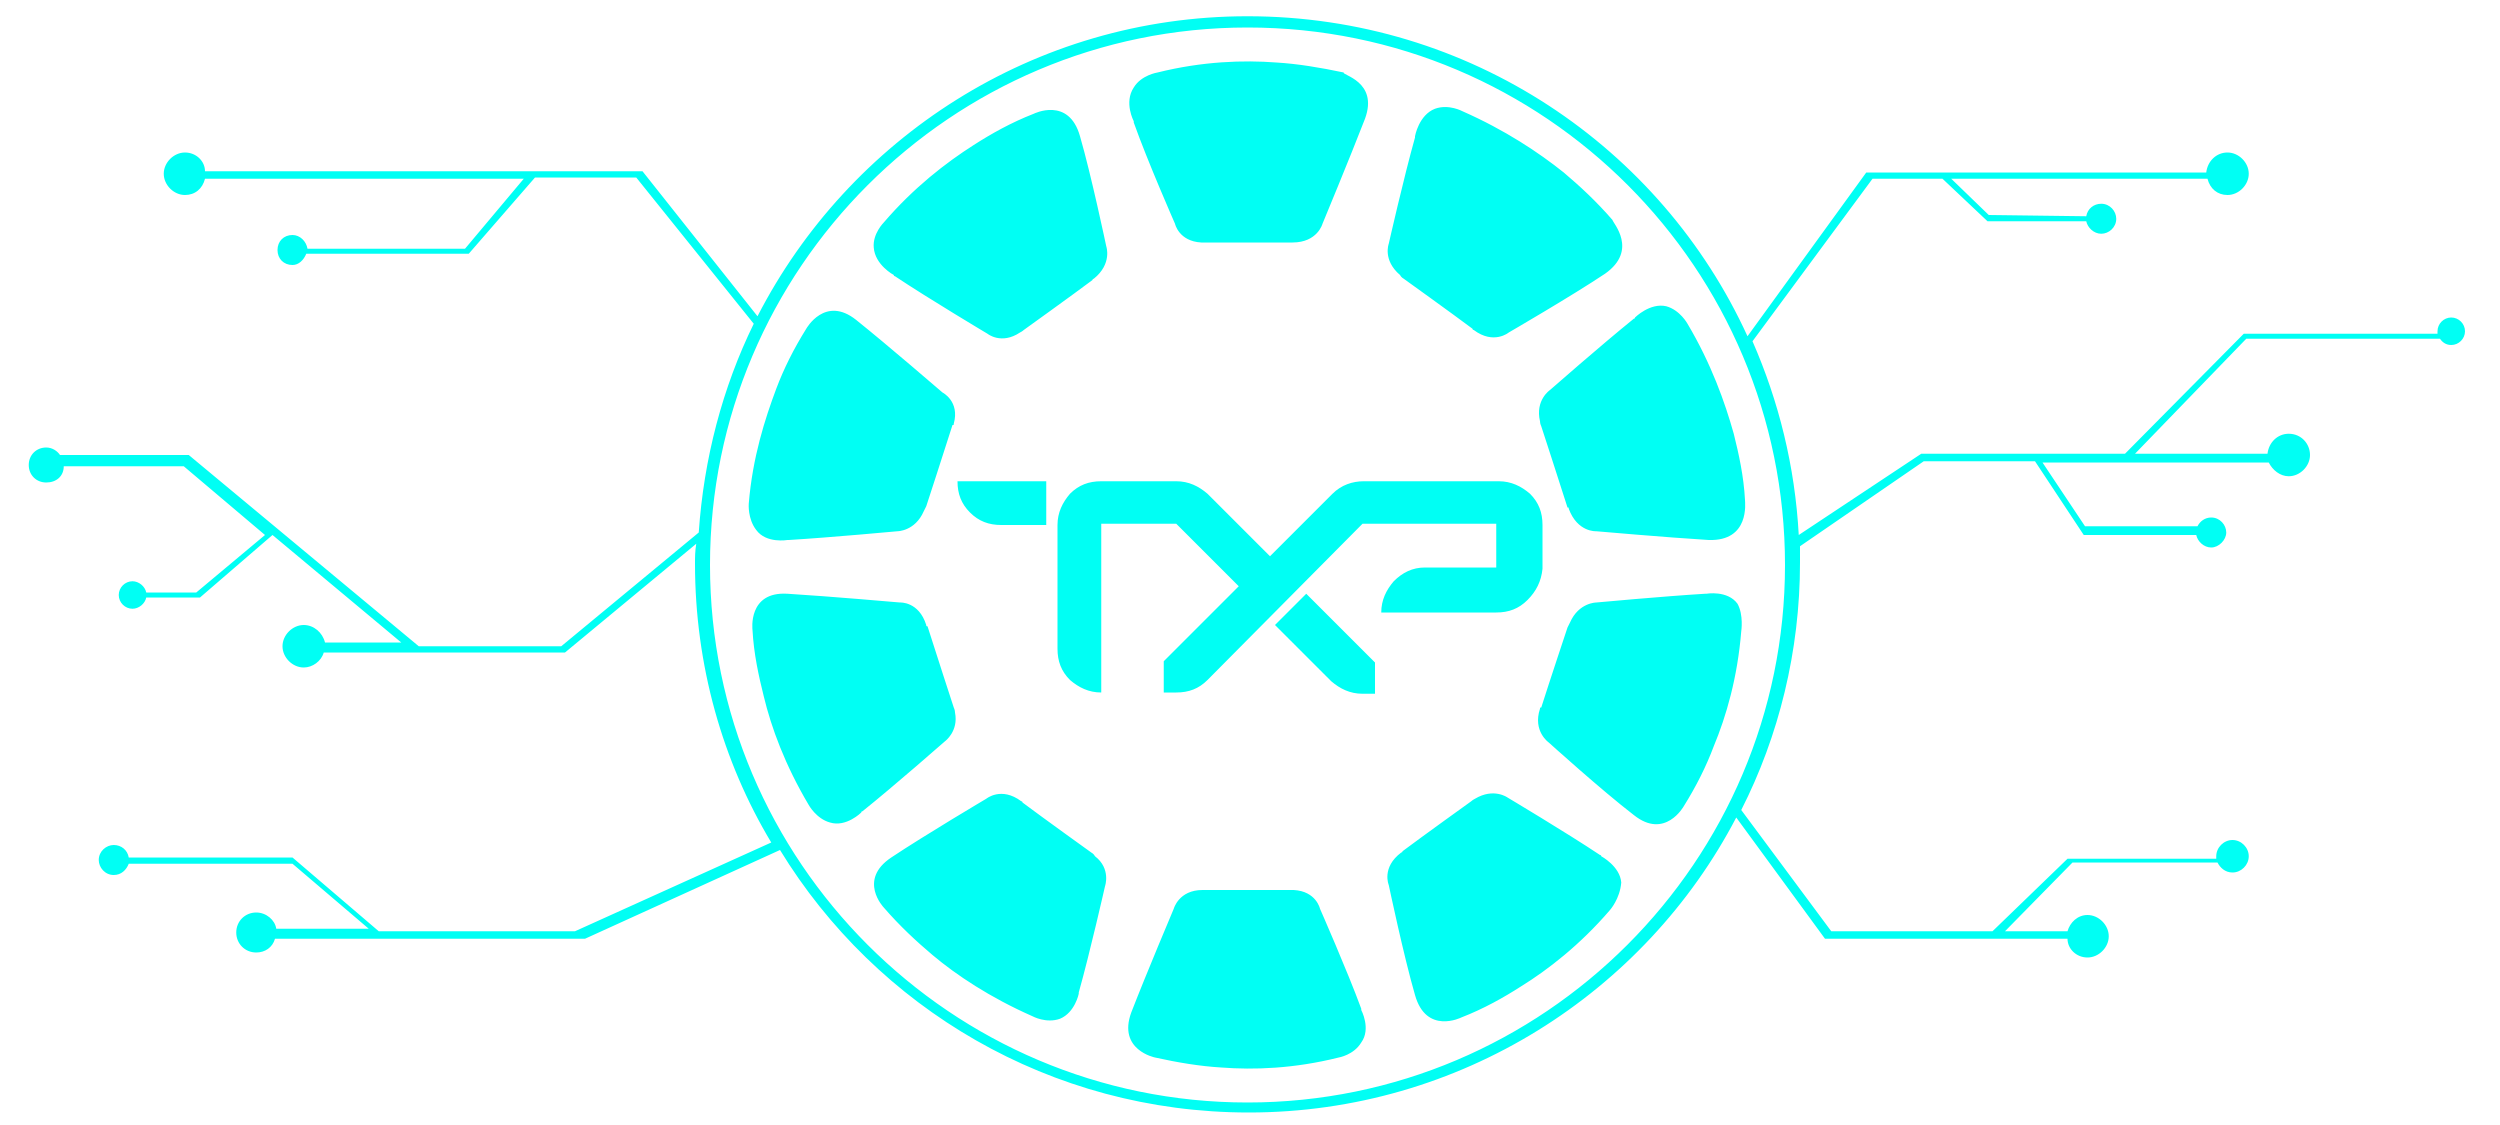 <?xml version="1.0" encoding="utf-8"?>
<!-- Generator: Adobe Illustrator 21.0.0, SVG Export Plug-In . SVG Version: 6.00 Build 0)  -->
<svg version="1.1" id="Layer_1" xmlns="http://www.w3.org/2000/svg" xmlns:xlink="http://www.w3.org/1999/xlink" x="0px" y="0px"
	 viewBox="0 0 200 90" style="enable-background:new 0 0 200 90;" xml:space="preserve">
<style type="text/css">
	.st0{fill:#00FFF4;}
</style>
<path class="st0" d="M110,53v2.5h-1c-1,0-1.8-0.4-2.5-1L102,50l2.5-2.5L110,53z M77.6,41c-0.7-0.7-1-1.5-1-2.5h7.1V42h-3.6
	C79.1,42,78.3,41.7,77.6,41z M122.2,48c-0.7,0.7-1.5,1-2.5,1h-9.2c0-1,0.4-1.8,1-2.5c0.7-0.7,1.5-1.1,2.5-1.1h5.7v-3.5l0,0H109
	L96.6,54.4c-0.7,0.7-1.5,1-2.5,1h-1v-2.5l6-6l-5-5h-6v13.5c-1,0-1.8-0.4-2.5-1c-0.7-0.7-1-1.5-1-2.5V42c0-1,0.4-1.8,1-2.5
	c0.7-0.7,1.5-1,2.5-1h5l0,0h1c1,0,1.8,0.4,2.5,1l5,5l5-5c0.7-0.7,1.6-1,2.5-1h0.5c0.1,0,0.2,0,0.3,0h10c1,0,1.8,0.4,2.5,1
	c0.7,0.7,1,1.5,1,2.5v3.5C123.3,46.5,122.9,47.3,122.2,48z M99.8,2.2c-23.7,0-43,19.3-43,43s19.3,43,43,43s43-19.3,43-43
	S123.6,2.2,99.8,2.2z M196.1,27.6c-0.4,0-0.7-0.2-0.9-0.5h-15.5l-8.9,9.2h10.6c0.1-0.9,0.8-1.6,1.7-1.6c1,0,1.7,0.8,1.7,1.7
	s-0.8,1.7-1.7,1.7c-0.7,0-1.3-0.5-1.6-1.1h-18.1l3.4,5.1h9c0.2-0.4,0.6-0.7,1.1-0.7c0.7,0,1.2,0.6,1.2,1.2s-0.6,1.2-1.2,1.2
	c-0.6,0-1.1-0.5-1.2-1h-9l-3.9-5.9h-8.9l-9.9,6.8c0,0.5,0,0.9,0,1.3c0,7.1-1.7,13.9-4.7,19.8l7.2,9.7h12.9l6-5.8h11.9
	c0-0.1,0-0.1,0-0.2c0-0.7,0.6-1.3,1.3-1.3c0.7,0,1.3,0.6,1.3,1.3s-0.6,1.3-1.3,1.3c-0.6,0-1-0.4-1.2-0.8h-11.6l-5.4,5.5h5
	c0.2-0.7,0.8-1.3,1.6-1.3c0.9,0,1.7,0.8,1.7,1.7s-0.8,1.7-1.7,1.7c-0.9,0-1.6-0.7-1.6-1.5h-19.4l-7.1-9.7c-7.3,14-22.1,23.6-39,23.6
	c-15.9,0-29.8-8.4-37.5-21l-15.6,7.1H22c-0.2,0.7-0.8,1.1-1.5,1.1c-0.9,0-1.6-0.7-1.6-1.6s0.7-1.6,1.6-1.6c0.8,0,1.5,0.6,1.6,1.3
	h7.4l-6.1-5.2H10.3c-0.2,0.5-0.6,0.9-1.2,0.9c-0.7,0-1.2-0.6-1.2-1.2c0-0.7,0.6-1.2,1.2-1.2c0.6,0,1.1,0.4,1.2,1h13.1l6.9,5.9h15.7
	l15.7-7.1c-3.9-6.5-6.1-14.2-6.1-22.3c0-0.5,0-1,0.1-1.6l-10.5,8.7H25.9c-0.2,0.7-0.9,1.2-1.6,1.2c-0.9,0-1.7-0.8-1.7-1.7
	s0.8-1.7,1.7-1.7c0.8,0,1.5,0.6,1.7,1.4h6.1l-10.3-8.6L16,47.8h-4.3c-0.1,0.5-0.6,0.9-1.1,0.9c-0.6,0-1.1-0.5-1.1-1.1
	s0.5-1.1,1.1-1.1c0.5,0,1,0.4,1.1,0.9h4l5.5-4.6l-6.5-5.5H5.1c0,0.8-0.6,1.3-1.4,1.3s-1.4-0.6-1.4-1.4s0.6-1.4,1.4-1.4
	c0.5,0,0.9,0.3,1.1,0.6h10.3l18.4,15.3h11.4l11-9.1c0.4-5.9,1.9-11.6,4.4-16.7l-9.4-11.7h-8.1l-5.3,6.1h-13
	c-0.2,0.5-0.6,0.9-1.1,0.9c-0.7,0-1.2-0.5-1.2-1.2c0-0.7,0.5-1.2,1.2-1.2c0.6,0,1.1,0.5,1.2,1.1h12.6l4.7-5.6H16.4
	c-0.2,0.8-0.8,1.3-1.6,1.3c-0.9,0-1.7-0.8-1.7-1.7s0.8-1.7,1.7-1.7c0.9,0,1.6,0.7,1.6,1.5h35l9.2,11.6c7.3-14.2,22.1-24,39.2-24
	c17.8,0,33.1,10.5,40,25.6l9.5-13.1h27.2c0.1-0.9,0.8-1.6,1.7-1.6c0.9,0,1.7,0.8,1.7,1.7c0,0.9-0.8,1.7-1.7,1.7
	c-0.8,0-1.4-0.5-1.6-1.3h-20.5l3,2.9l7.8,0.1c0.1-0.6,0.6-1,1.2-1c0.7,0,1.2,0.6,1.2,1.2c0,0.7-0.6,1.2-1.2,1.2
	c-0.6,0-1.1-0.5-1.2-1h-7.9l-3.6-3.4h-5.6l-9.6,13c2.1,4.8,3.4,10,3.7,15.5l9.8-6.5h16.3l9.5-9.6H195c0-0.1,0-0.2,0-0.2
	c0-0.6,0.5-1.1,1.1-1.1s1.1,0.5,1.1,1.1C197.2,27.1,196.7,27.6,196.1,27.6z M136.7,43.2c-3.3-0.2-9-0.7-9-0.7s-1.5,0.1-2.2-1.8
	c0-0.1,0-0.1-0.1-0.1c-0.6-1.9-2.1-6.5-2.1-6.5s-0.1-0.2-0.1-0.4c-0.4-1.7,0.8-2.5,0.8-2.5s4.1-3.6,6.7-5.7c0.1,0,0.1-0.1,0.1-0.1
	s1.2-1.2,2.5-0.9c1.1,0.3,1.7,1.4,1.7,1.4c1.9,3.2,3,6.3,3.7,8.8c0.4,1.6,0.8,3.4,0.9,5.3C139.6,40.2,140,43.3,136.7,43.2z
	 M128.4,21.9c-2.7,1.8-7.7,4.7-7.7,4.7s-1.2,1-2.8-0.2c-0.1,0-0.1-0.1-0.1-0.1c-1.6-1.2-5.5-4-5.5-4s-0.2-0.1-0.3-0.3
	c-1.4-1.2-0.9-2.5-0.9-2.5s1.2-5.3,2.1-8.5c0-0.1,0-0.1,0-0.1s0.3-1.7,1.6-2.2c1.1-0.4,2.2,0.2,2.2,0.2c3.4,1.5,6.1,3.3,8.1,4.9
	c1.3,1.1,2.6,2.3,3.9,3.8C129,17.8,131.1,20,128.4,21.9z M109.2,9.5c-1.2,3.1-3.4,8.4-3.4,8.4s-0.4,1.5-2.4,1.5c-0.1,0-0.1,0-0.1,0
	c-2,0-6.8,0-6.8,0s-0.2,0-0.4,0c-1.8-0.1-2.1-1.5-2.1-1.5s-2.2-5-3.3-8.1c0-0.1,0-0.1,0-0.1s-0.8-1.5,0-2.7c0.6-1,1.9-1.2,1.9-1.2
	c3.6-0.9,6.9-1,9.5-0.8c1.7,0.1,3.5,0.4,5.4,0.8C107.3,6,110.3,6.5,109.2,9.5z M87.5,22.3c-0.1,0-0.1,0.1-0.1,0.1
	c-1.6,1.2-5.5,4-5.5,4s-0.1,0.1-0.3,0.2c-1.5,1-2.6,0.1-2.6,0.1s-4.7-2.8-7.4-4.6c-0.1,0-0.1-0.1-0.1-0.1s-1.5-0.8-1.6-2.2
	c-0.1-1.1,0.8-2,0.8-2c2.4-2.8,5-4.8,7.2-6.2c1.4-0.9,3-1.8,4.8-2.5c0,0,2.8-1.4,3.7,1.8c0.9,3.1,2.1,8.8,2.1,8.8S89,21.1,87.5,22.3
	z M76.3,33.9c0,0.1,0,0.1-0.1,0.1c-0.6,1.9-2.1,6.5-2.1,6.5s-0.1,0.2-0.2,0.4c-0.7,1.6-2.1,1.6-2.1,1.6s-5.4,0.5-8.7,0.7
	c-0.1,0-0.1,0-0.1,0s-1.7,0.3-2.5-0.8c-0.7-0.9-0.6-2.1-0.6-2.1c0.3-3.7,1.3-6.8,2.2-9.2c0.6-1.6,1.4-3.2,2.4-4.8c0,0,1.5-2.7,4-0.7
	s6.9,5.8,6.9,5.8S76.8,32.1,76.3,33.9z M75.6,59.3c0,0-4.1,3.6-6.6,5.6c-0.1,0-0.1,0.1-0.1,0.1s-1.2,1.2-2.5,0.8
	c-1.1-0.3-1.7-1.4-1.7-1.4c-1.9-3.2-3-6.2-3.6-8.7c-0.4-1.6-0.8-3.4-0.9-5.3c0,0-0.4-3.1,2.8-2.9c3.3,0.2,9,0.7,9,0.7
	s1.5-0.1,2.1,1.8c0,0.1,0,0.1,0.1,0.1c0.6,1.9,2.1,6.5,2.1,6.5s0.1,0.2,0.1,0.4C76.7,58.5,75.6,59.3,75.6,59.3z M88.4,70.9
	c0,0-1.2,5.3-2.1,8.5c0,0.1,0,0.1,0,0.1S86,81,84.8,81.5c-1.1,0.4-2.2-0.2-2.2-0.2c-3.4-1.5-6.1-3.3-8-4.9c-1.3-1.1-2.6-2.3-3.9-3.8
	c0,0-2.1-2.2,0.6-4c2.7-1.8,7.6-4.7,7.6-4.7s1.2-1,2.8,0.2c0.1,0,0.1,0.1,0.1,0.1c1.6,1.2,5.5,4,5.5,4s0.2,0.1,0.3,0.3
	C88.9,69.5,88.4,70.9,88.4,70.9z M108.9,83.4c-0.6,1-1.8,1.2-1.8,1.2c-3.6,0.9-6.8,1-9.4,0.8c-1.7-0.1-3.5-0.4-5.3-0.8
	c0,0-3-0.6-1.9-3.6c1.2-3.1,3.4-8.3,3.4-8.3s0.4-1.5,2.3-1.5c0.1,0,0.1,0,0.1,0c2,0,6.8,0,6.8,0s0.2,0,0.4,0
	c1.8,0.1,2.1,1.5,2.1,1.5s2.2,5,3.3,8c0,0.1,0,0.1,0,0.1S109.7,82.3,108.9,83.4z M128.8,72.8c-2.4,2.8-5,4.8-7.1,6.1
	c-1.4,0.9-3,1.8-4.8,2.5c0,0-2.8,1.4-3.7-1.8c-0.9-3.1-2.1-8.8-2.1-8.8s-0.6-1.4,1-2.6c0.1,0,0.1-0.1,0.1-0.1c1.6-1.2,5.5-4,5.5-4
	s0.1-0.1,0.3-0.2c1.5-0.9,2.6-0.1,2.6-0.1s4.7,2.8,7.4,4.6c0.1,0,0.1,0.1,0.1,0.1s1.5,0.8,1.6,2.1C129.6,71.9,128.8,72.8,128.8,72.8
	z M139.3,50.5c-0.3,3.7-1.2,6.8-2.2,9.2c-0.6,1.6-1.4,3.2-2.4,4.8c0,0-1.5,2.7-4,0.7c-2.6-2-6.8-5.8-6.8-5.8s-1.3-0.9-0.7-2.7
	c0-0.1,0-0.1,0.1-0.1c0.6-1.9,2.1-6.4,2.1-6.4s0.1-0.2,0.2-0.4c0.7-1.6,2.1-1.6,2.1-1.6s5.4-0.5,8.7-0.7c0.1,0,0.1,0,0.1,0
	s1.7-0.3,2.5,0.8C139.5,49.2,139.3,50.5,139.3,50.5z"/>
</svg>
